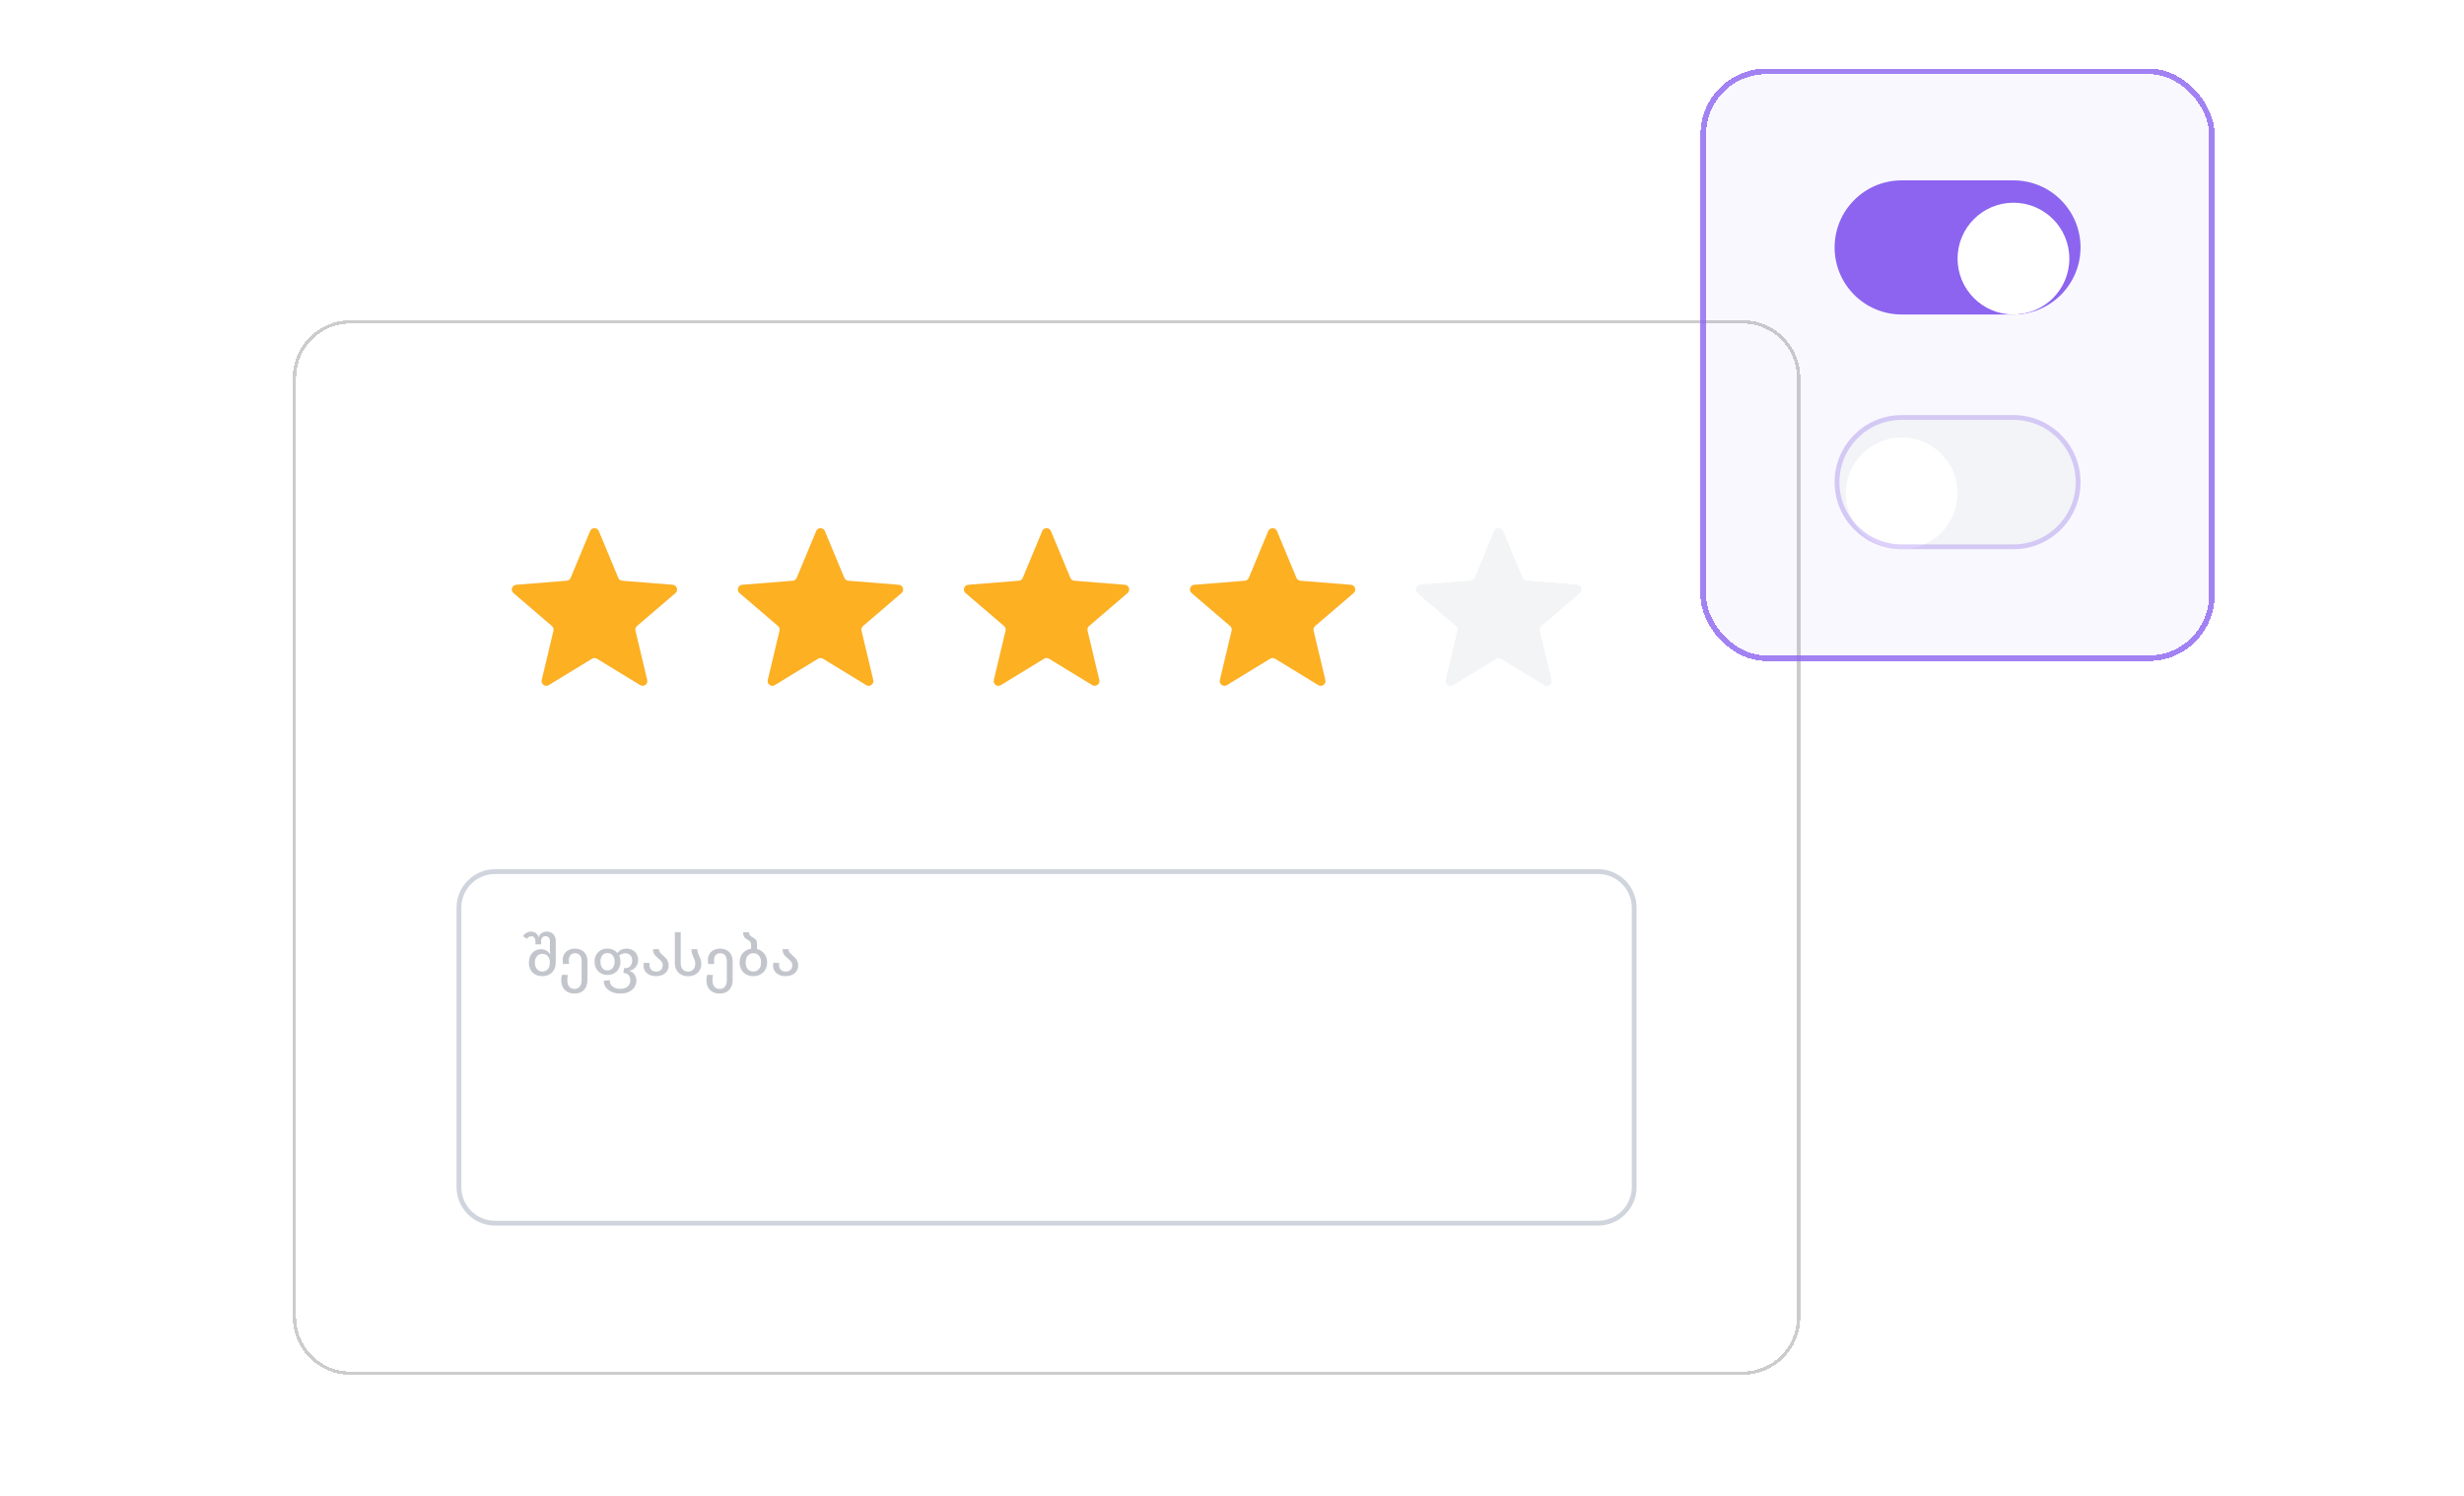 <svg width="369" height="224" viewBox="0 0 369 224" fill="none" xmlns="http://www.w3.org/2000/svg">
<g filter="url(#filter0_dd_956_40575)">
<path d="M43.844 43.836C43.844 39.056 47.719 35.181 52.5 35.181H260.959C265.739 35.181 269.615 39.056 269.615 43.836V184.492C269.615 189.273 265.739 193.148 260.959 193.148H52.5C47.719 193.148 43.844 189.273 43.844 184.492V43.836Z" fill="white" shape-rendering="crispEdges"/>
<path d="M52.5 35.431H260.959C265.601 35.431 269.365 39.194 269.365 43.836V184.492C269.365 189.135 265.601 192.898 260.959 192.898H52.5C47.858 192.898 44.094 189.134 44.094 184.492V43.836C44.094 39.194 47.858 35.431 52.5 35.431Z" stroke="black" stroke-opacity="0.2" stroke-width="0.5" shape-rendering="crispEdges"/>
<g clip-path="url(#clip0_956_40575)">
<path d="M88.375 66.771C88.616 66.192 89.436 66.192 89.677 66.771L92.591 73.778C92.693 74.022 92.923 74.189 93.186 74.21L100.75 74.816C101.376 74.866 101.629 75.647 101.153 76.055L95.39 80.991C95.189 81.163 95.101 81.433 95.163 81.691L96.923 89.072C97.069 89.682 96.405 90.165 95.87 89.838L89.394 85.882C89.168 85.744 88.884 85.744 88.659 85.882L82.183 89.838C81.647 90.165 80.983 89.682 81.129 89.072L82.89 81.691C82.951 81.433 82.863 81.163 82.662 80.991L76.899 76.055C76.423 75.647 76.676 74.866 77.302 74.816L84.866 74.21C85.129 74.189 85.359 74.022 85.461 73.778L88.375 66.771Z" fill="#F2F4F7"/>
<g clip-path="url(#clip1_956_40575)">
<path d="M88.375 66.771C88.616 66.192 89.436 66.192 89.677 66.771L92.591 73.778C92.693 74.022 92.923 74.189 93.186 74.21L100.75 74.816C101.376 74.866 101.629 75.647 101.153 76.055L95.39 80.991C95.189 81.163 95.101 81.433 95.163 81.691L96.923 89.072C97.069 89.682 96.405 90.165 95.87 89.838L89.394 85.882C89.168 85.744 88.884 85.744 88.659 85.882L82.183 89.838C81.647 90.165 80.983 89.682 81.129 89.072L82.89 81.691C82.951 81.433 82.863 81.163 82.662 80.991L76.899 76.055C76.423 75.647 76.676 74.866 77.302 74.816L84.866 74.21C85.129 74.189 85.359 74.022 85.461 73.778L88.375 66.771Z" fill="#FDB022"/>
</g>
</g>
<g clip-path="url(#clip2_956_40575)">
<path d="M122.227 66.771C122.468 66.192 123.288 66.192 123.529 66.771L126.443 73.778C126.545 74.022 126.774 74.189 127.038 74.21L134.602 74.816C135.228 74.866 135.481 75.647 135.005 76.055L129.242 80.991C129.041 81.163 128.953 81.433 129.014 81.691L130.775 89.072C130.921 89.682 130.257 90.165 129.722 89.838L123.246 85.882C123.02 85.744 122.736 85.744 122.51 85.882L116.034 89.838C115.499 90.165 114.835 89.682 114.981 89.072L116.741 81.691C116.803 81.433 116.715 81.163 116.514 80.991L110.751 76.055C110.275 75.647 110.528 74.866 111.153 74.816L118.718 74.21C118.981 74.189 119.211 74.022 119.313 73.778L122.227 66.771Z" fill="#F2F4F7"/>
<g clip-path="url(#clip3_956_40575)">
<path d="M122.227 66.771C122.468 66.192 123.288 66.192 123.529 66.771L126.443 73.778C126.545 74.022 126.774 74.189 127.038 74.21L134.602 74.816C135.228 74.866 135.481 75.647 135.005 76.055L129.242 80.991C129.041 81.163 128.953 81.433 129.014 81.691L130.775 89.072C130.921 89.682 130.257 90.165 129.722 89.838L123.246 85.882C123.02 85.744 122.736 85.744 122.51 85.882L116.034 89.838C115.499 90.165 114.835 89.682 114.981 89.072L116.741 81.691C116.803 81.433 116.715 81.163 116.514 80.991L110.751 76.055C110.275 75.647 110.528 74.866 111.153 74.816L118.718 74.21C118.981 74.189 119.211 74.022 119.313 73.778L122.227 66.771Z" fill="#FDB022"/>
</g>
</g>
<g clip-path="url(#clip4_956_40575)">
<path d="M156.079 66.771C156.32 66.192 157.14 66.192 157.381 66.771L160.295 73.778C160.397 74.022 160.626 74.189 160.89 74.21L168.454 74.816C169.08 74.866 169.333 75.647 168.857 76.055L163.094 80.991C162.893 81.163 162.805 81.433 162.866 81.691L164.627 89.072C164.773 89.682 164.109 90.165 163.573 89.838L157.097 85.882C156.872 85.744 156.588 85.744 156.362 85.882L149.886 89.838C149.351 90.165 148.687 89.682 148.833 89.072L150.593 81.691C150.655 81.433 150.567 81.163 150.366 80.991L144.603 76.055C144.127 75.647 144.38 74.866 145.005 74.816L152.57 74.21C152.833 74.189 153.063 74.022 153.164 73.778L156.079 66.771Z" fill="#F2F4F7"/>
<g clip-path="url(#clip5_956_40575)">
<path d="M156.079 66.771C156.32 66.192 157.14 66.192 157.381 66.771L160.295 73.778C160.397 74.022 160.626 74.189 160.89 74.21L168.454 74.816C169.08 74.866 169.333 75.647 168.857 76.055L163.094 80.991C162.893 81.163 162.805 81.433 162.866 81.691L164.627 89.072C164.773 89.682 164.109 90.165 163.573 89.838L157.097 85.882C156.872 85.744 156.588 85.744 156.362 85.882L149.886 89.838C149.351 90.165 148.687 89.682 148.833 89.072L150.593 81.691C150.655 81.433 150.567 81.163 150.366 80.991L144.603 76.055C144.127 75.647 144.38 74.866 145.005 74.816L152.57 74.21C152.833 74.189 153.063 74.022 153.164 73.778L156.079 66.771Z" fill="#FDB022"/>
</g>
</g>
<g clip-path="url(#clip6_956_40575)">
<path d="M189.93 66.771C190.171 66.192 190.992 66.192 191.233 66.771L194.147 73.778C194.249 74.022 194.478 74.189 194.742 74.21L202.306 74.816C202.931 74.866 203.185 75.647 202.708 76.055L196.945 80.991C196.745 81.163 196.657 81.433 196.718 81.691L198.479 89.072C198.624 89.682 197.961 90.165 197.425 89.838L190.949 85.882C190.724 85.744 190.44 85.744 190.214 85.882L183.738 89.838C183.203 90.165 182.539 89.682 182.684 89.072L184.445 81.691C184.506 81.433 184.419 81.163 184.218 80.991L178.455 76.055C177.978 75.647 178.232 74.866 178.857 74.816L186.421 74.21C186.685 74.189 186.915 74.022 187.016 73.778L189.93 66.771Z" fill="#F2F4F7"/>
<g clip-path="url(#clip7_956_40575)">
<path d="M189.93 66.771C190.171 66.192 190.992 66.192 191.233 66.771L194.147 73.778C194.249 74.022 194.478 74.189 194.742 74.21L202.306 74.816C202.931 74.866 203.185 75.647 202.708 76.055L196.945 80.991C196.745 81.163 196.657 81.433 196.718 81.691L198.479 89.072C198.624 89.682 197.961 90.165 197.425 89.838L190.949 85.882C190.724 85.744 190.44 85.744 190.214 85.882L183.738 89.838C183.203 90.165 182.539 89.682 182.684 89.072L184.445 81.691C184.506 81.433 184.419 81.163 184.218 80.991L178.455 76.055C177.978 75.647 178.232 74.866 178.857 74.816L186.421 74.21C186.685 74.189 186.915 74.022 187.016 73.778L189.93 66.771Z" fill="#FDB022"/>
</g>
</g>
<g clip-path="url(#clip8_956_40575)">
<path d="M223.782 66.771C224.023 66.192 224.844 66.192 225.085 66.771L227.999 73.778C228.101 74.022 228.33 74.189 228.594 74.21L236.158 74.816C236.783 74.866 237.037 75.647 236.56 76.055L230.797 80.991C230.596 81.163 230.509 81.433 230.57 81.691L232.331 89.072C232.476 89.682 231.813 90.165 231.277 89.838L224.801 85.882C224.575 85.744 224.292 85.744 224.066 85.882L217.59 89.838C217.055 90.165 216.391 89.682 216.536 89.072L218.297 81.691C218.358 81.433 218.271 81.163 218.07 80.991L212.307 76.055C211.83 75.647 212.084 74.866 212.709 74.816L220.273 74.21C220.537 74.189 220.767 74.022 220.868 73.778L223.782 66.771Z" fill="#F2F4F7"/>
<g clip-path="url(#clip9_956_40575)">
<path d="M223.782 66.771C224.023 66.192 224.844 66.192 225.085 66.771L227.999 73.778C228.101 74.022 228.33 74.189 228.594 74.21L236.158 74.816C236.783 74.866 237.037 75.647 236.56 76.055L230.797 80.991C230.596 81.163 230.509 81.433 230.57 81.691L232.331 89.072C232.476 89.682 231.813 90.165 231.277 89.838L224.801 85.882C224.575 85.744 224.292 85.744 224.066 85.882L217.59 89.838C217.055 90.165 216.391 89.682 216.536 89.072L218.297 81.691C218.358 81.433 218.271 81.163 218.07 80.991L212.307 76.055C211.83 75.647 212.084 74.866 212.709 74.816L220.273 74.21C220.537 74.189 220.767 74.022 220.868 73.778L223.782 66.771Z" fill="#F3F4F5"/>
</g>
</g>
<g filter="url(#filter1_d_956_40575)">
<path d="M68.369 122.459C68.369 119.272 70.953 116.688 74.14 116.688H239.32C242.507 116.688 245.091 119.272 245.091 122.459V164.295C245.091 167.482 242.507 170.066 239.32 170.066H74.14C70.953 170.066 68.369 167.482 68.369 164.295V122.459Z" fill="white"/>
<path d="M74.14 117.049H239.32C242.308 117.049 244.73 119.471 244.73 122.459V164.295C244.73 167.283 242.308 169.705 239.32 169.705H74.14C71.152 169.705 68.73 167.283 68.73 164.295V122.459C68.73 119.471 71.152 117.049 74.14 117.049Z" stroke="#D0D5DD" stroke-width="0.721"/>
<path d="M81.203 132.709C80.799 132.709 80.444 132.623 80.138 132.45C79.838 132.277 79.607 132.037 79.446 131.731C79.284 131.425 79.204 131.079 79.204 130.693C79.204 130.306 79.278 129.96 79.429 129.654C79.584 129.348 79.798 129.109 80.069 128.935C80.346 128.762 80.661 128.676 81.013 128.676C81.307 128.676 81.569 128.739 81.8 128.866C82.037 128.993 82.219 129.169 82.346 129.394H82.406C82.371 129.169 82.354 128.944 82.354 128.719L82.363 127.481C82.363 127.239 82.299 127.051 82.172 126.919C82.051 126.786 81.893 126.72 81.696 126.72C81.5 126.72 81.341 126.789 81.22 126.927C81.099 127.06 81.038 127.233 81.038 127.447V127.949H80.182V127.447C80.182 127.239 80.127 127.069 80.017 126.936C79.913 126.803 79.772 126.737 79.593 126.737C79.299 126.737 79.068 126.867 78.901 127.126L78.321 126.72C78.459 126.5 78.635 126.333 78.849 126.218C79.062 126.096 79.299 126.036 79.558 126.036C79.806 126.036 80.029 126.105 80.225 126.244C80.421 126.382 80.557 126.581 80.632 126.841H80.692C80.773 126.581 80.92 126.382 81.134 126.244C81.347 126.105 81.598 126.036 81.887 126.036C82.291 126.036 82.614 126.163 82.856 126.417C83.104 126.665 83.228 126.991 83.228 127.395V130.701C83.228 131.088 83.145 131.434 82.977 131.74C82.816 132.04 82.582 132.277 82.276 132.45C81.971 132.623 81.613 132.709 81.203 132.709ZM80.104 130.701C80.104 131.099 80.208 131.42 80.415 131.662C80.623 131.899 80.888 132.017 81.212 132.017C81.546 132.017 81.817 131.904 82.025 131.679C82.233 131.454 82.337 131.166 82.337 130.814V130.589C82.337 130.208 82.233 129.911 82.025 129.697C81.817 129.478 81.546 129.368 81.212 129.368C80.877 129.368 80.609 129.489 80.407 129.732C80.205 129.968 80.104 130.292 80.104 130.701ZM86.031 135.315C85.61 135.315 85.249 135.228 84.949 135.055C84.655 134.882 84.43 134.642 84.274 134.337C84.124 134.037 84.049 133.693 84.049 133.307C84.049 133.03 84.089 132.761 84.17 132.502L85.053 132.536C84.989 132.761 84.958 132.998 84.958 133.246C84.958 133.69 85.05 134.031 85.235 134.267C85.425 134.504 85.693 134.622 86.04 134.622C86.38 134.622 86.643 134.504 86.827 134.267C87.012 134.031 87.104 133.696 87.104 133.263V130.502C87.104 130.069 87.012 129.758 86.827 129.567C86.648 129.371 86.412 129.273 86.118 129.273C85.835 129.273 85.607 129.365 85.434 129.55C85.266 129.735 85.183 130.012 85.183 130.381C85.183 130.502 85.2 130.667 85.235 130.874L84.326 130.9C84.285 130.716 84.265 130.525 84.265 130.329C84.265 129.971 84.343 129.663 84.499 129.403C84.66 129.137 84.88 128.935 85.157 128.797C85.434 128.653 85.748 128.581 86.1 128.581C86.666 128.581 87.119 128.748 87.459 129.083C87.805 129.417 87.978 129.885 87.978 130.485V133.272C87.978 133.889 87.811 134.383 87.476 134.752C87.142 135.127 86.66 135.315 86.031 135.315ZM92.914 135.315C92.412 135.315 91.97 135.228 91.589 135.055C91.214 134.888 90.923 134.657 90.715 134.363C90.513 134.068 90.412 133.745 90.412 133.393L91.312 133.307C91.312 133.711 91.457 134.028 91.745 134.259C92.034 134.495 92.42 134.614 92.905 134.614C93.373 134.614 93.736 134.495 93.996 134.259C94.261 134.022 94.394 133.719 94.394 133.35C94.394 133.038 94.319 132.787 94.169 132.597C94.019 132.401 93.82 132.288 93.572 132.259L93.364 132.225L93.442 131.515H93.632C93.955 131.515 94.209 131.405 94.394 131.186C94.579 130.967 94.671 130.701 94.671 130.39C94.671 130.043 94.576 129.772 94.385 129.576C94.195 129.38 93.95 129.282 93.65 129.282C93.28 129.282 92.974 129.403 92.732 129.645C92.859 129.899 92.922 130.196 92.922 130.537C92.922 130.923 92.839 131.27 92.671 131.575C92.504 131.876 92.273 132.109 91.979 132.277C91.685 132.444 91.353 132.528 90.984 132.528C90.608 132.528 90.274 132.444 89.979 132.277C89.685 132.109 89.454 131.876 89.287 131.575C89.12 131.27 89.036 130.923 89.036 130.537C89.036 130.15 89.117 129.81 89.278 129.515C89.446 129.215 89.674 128.985 89.962 128.823C90.256 128.661 90.588 128.581 90.957 128.581C91.269 128.581 91.552 128.638 91.806 128.754C92.06 128.863 92.264 129.019 92.42 129.221H92.472C92.807 128.794 93.269 128.581 93.857 128.581C94.163 128.581 94.446 128.653 94.706 128.797C94.971 128.935 95.181 129.137 95.337 129.403C95.493 129.663 95.571 129.965 95.571 130.312C95.571 130.681 95.456 131.016 95.225 131.316C95 131.61 94.682 131.801 94.273 131.887V131.939C94.59 132.02 94.841 132.19 95.026 132.45C95.21 132.709 95.303 133.021 95.303 133.385C95.303 133.742 95.207 134.065 95.017 134.354C94.827 134.648 94.55 134.882 94.186 135.055C93.823 135.228 93.398 135.315 92.914 135.315ZM89.919 130.537C89.919 130.935 90.014 131.255 90.204 131.498C90.401 131.734 90.657 131.852 90.975 131.852C91.292 131.852 91.549 131.734 91.745 131.498C91.941 131.255 92.04 130.932 92.04 130.528C92.04 130.13 91.941 129.818 91.745 129.593C91.555 129.362 91.298 129.247 90.975 129.247C90.657 129.247 90.401 129.362 90.204 129.593C90.014 129.824 89.919 130.139 89.919 130.537ZM98.692 128.667C98.686 128.852 98.732 129.01 98.83 129.143C98.934 129.27 99.09 129.426 99.298 129.611C99.477 129.766 99.621 129.905 99.731 130.026C99.846 130.141 99.941 130.292 100.016 130.476C100.097 130.655 100.137 130.869 100.137 131.117C100.137 131.44 100.054 131.723 99.886 131.965C99.719 132.202 99.491 132.386 99.203 132.519C98.914 132.646 98.597 132.709 98.25 132.709C97.898 132.709 97.578 132.646 97.29 132.519C97.007 132.392 96.782 132.207 96.614 131.965C96.453 131.723 96.372 131.437 96.372 131.108C96.372 130.958 96.392 130.822 96.433 130.701L97.298 130.736C97.281 130.822 97.272 130.921 97.272 131.03C97.272 131.336 97.362 131.578 97.541 131.757C97.719 131.936 97.956 132.026 98.25 132.026C98.545 132.026 98.784 131.942 98.969 131.775C99.153 131.607 99.246 131.379 99.246 131.091C99.246 130.866 99.188 130.681 99.073 130.537C98.963 130.387 98.793 130.219 98.562 130.035C98.383 129.885 98.242 129.755 98.138 129.645C98.034 129.536 97.947 129.4 97.878 129.238C97.815 129.077 97.789 128.886 97.8 128.667H98.692ZM103.043 132.718C102.639 132.718 102.287 132.634 101.987 132.467C101.687 132.3 101.456 132.066 101.295 131.766C101.139 131.466 101.061 131.12 101.061 130.727V126.131H101.944V130.77C101.944 131.163 102.045 131.472 102.247 131.697C102.449 131.916 102.711 132.026 103.034 132.026C103.352 132.026 103.611 131.919 103.813 131.705C104.015 131.486 104.116 131.209 104.116 130.874C104.116 130.672 104.093 130.499 104.047 130.355C104.001 130.211 103.932 130.043 103.839 129.853C103.741 129.639 103.666 129.449 103.614 129.282C103.568 129.114 103.551 128.909 103.562 128.667H104.445C104.439 128.863 104.46 129.036 104.506 129.186C104.552 129.331 104.621 129.495 104.714 129.68C104.817 129.893 104.895 130.09 104.947 130.268C104.999 130.447 105.025 130.667 105.025 130.926C105.025 131.249 104.944 131.547 104.783 131.818C104.627 132.089 104.399 132.308 104.099 132.476C103.799 132.637 103.447 132.718 103.043 132.718ZM107.772 135.315C107.35 135.315 106.99 135.228 106.69 135.055C106.395 134.882 106.17 134.642 106.015 134.337C105.865 134.037 105.79 133.693 105.79 133.307C105.79 133.03 105.83 132.761 105.911 132.502L106.794 132.536C106.73 132.761 106.698 132.998 106.698 133.246C106.698 133.69 106.791 134.031 106.975 134.267C107.166 134.504 107.434 134.622 107.78 134.622C108.121 134.622 108.383 134.504 108.568 134.267C108.753 134.031 108.845 133.696 108.845 133.263V130.502C108.845 130.069 108.753 129.758 108.568 129.567C108.389 129.371 108.153 129.273 107.858 129.273C107.576 129.273 107.348 129.365 107.174 129.55C107.007 129.735 106.923 130.012 106.923 130.381C106.923 130.502 106.941 130.667 106.975 130.874L106.067 130.9C106.026 130.716 106.006 130.525 106.006 130.329C106.006 129.971 106.084 129.663 106.24 129.403C106.401 129.137 106.62 128.935 106.897 128.797C107.174 128.653 107.489 128.581 107.841 128.581C108.406 128.581 108.859 128.748 109.2 129.083C109.546 129.417 109.719 129.885 109.719 130.485V133.272C109.719 133.889 109.552 134.383 109.217 134.752C108.883 135.127 108.401 135.315 107.772 135.315ZM112.821 132.709C112.429 132.709 112.077 132.626 111.765 132.458C111.453 132.285 111.208 132.043 111.029 131.731C110.85 131.42 110.761 131.059 110.761 130.649C110.761 130.095 110.92 129.634 111.237 129.264C111.56 128.895 111.976 128.676 112.483 128.607V127.923C112.483 127.767 112.443 127.646 112.362 127.559C112.281 127.473 112.154 127.377 111.981 127.274C111.825 127.181 111.701 127.098 111.609 127.023C111.517 126.942 111.439 126.829 111.375 126.685C111.318 126.541 111.292 126.356 111.297 126.131H112.172C112.166 126.321 112.209 126.471 112.302 126.581C112.4 126.685 112.544 126.792 112.734 126.901C112.942 127.023 113.098 127.144 113.202 127.265C113.306 127.386 113.358 127.559 113.358 127.784V128.641C113.813 128.751 114.18 128.985 114.457 129.342C114.74 129.694 114.881 130.13 114.881 130.649C114.881 131.059 114.792 131.42 114.613 131.731C114.434 132.043 114.186 132.285 113.868 132.458C113.557 132.626 113.208 132.709 112.821 132.709ZM111.67 130.649C111.67 131.076 111.774 131.411 111.981 131.653C112.195 131.896 112.475 132.017 112.821 132.017C113.161 132.017 113.438 131.896 113.652 131.653C113.865 131.411 113.972 131.076 113.972 130.649C113.972 130.222 113.865 129.888 113.652 129.645C113.438 129.397 113.161 129.273 112.821 129.273C112.475 129.273 112.195 129.397 111.981 129.645C111.774 129.888 111.67 130.222 111.67 130.649ZM118.091 128.667C118.085 128.852 118.131 129.01 118.23 129.143C118.333 129.27 118.489 129.426 118.697 129.611C118.876 129.766 119.02 129.905 119.13 130.026C119.245 130.141 119.34 130.292 119.415 130.476C119.496 130.655 119.537 130.869 119.537 131.117C119.537 131.44 119.453 131.723 119.286 131.965C119.118 132.202 118.89 132.386 118.602 132.519C118.313 132.646 117.996 132.709 117.65 132.709C117.298 132.709 116.977 132.646 116.689 132.519C116.406 132.392 116.181 132.207 116.014 131.965C115.852 131.723 115.771 131.437 115.771 131.108C115.771 130.958 115.792 130.822 115.832 130.701L116.698 130.736C116.68 130.822 116.672 130.921 116.672 131.03C116.672 131.336 116.761 131.578 116.94 131.757C117.119 131.936 117.355 132.026 117.65 132.026C117.944 132.026 118.183 131.942 118.368 131.775C118.553 131.607 118.645 131.379 118.645 131.091C118.645 130.866 118.587 130.681 118.472 130.537C118.362 130.387 118.192 130.219 117.961 130.035C117.782 129.885 117.641 129.755 117.537 129.645C117.433 129.536 117.347 129.4 117.277 129.238C117.214 129.077 117.188 128.886 117.2 128.667H118.091Z" fill="#344054" fill-opacity="0.3"/>
</g>
</g>
<g filter="url(#filter2_bd_956_40575)">
<rect x="256.631" y="6.328" width="77.003" height="88.721" rx="9.863" fill="#8C64F0" fill-opacity="0.05" shape-rendering="crispEdges"/>
<rect x="257.049" y="6.747" width="76.166" height="87.884" rx="9.444" stroke="#8C64F0" stroke-opacity="0.8" stroke-width="0.837" shape-rendering="crispEdges"/>
<g clip-path="url(#clip10_956_40575)">
<path d="M276.719 33.112C276.719 27.565 281.216 23.068 286.763 23.068H303.503C309.05 23.068 313.546 27.565 313.546 33.112V33.112C313.546 38.659 309.05 43.156 303.503 43.156H286.763C281.216 43.156 276.719 38.659 276.719 33.112V33.112Z" fill="#8C64F0"/>
<g filter="url(#filter3_dd_956_40575)">
<path d="M295.133 33.112C295.133 28.489 298.88 24.742 303.503 24.742V24.742C308.125 24.742 311.872 28.489 311.872 33.112V33.112C311.872 37.735 308.125 41.482 303.503 41.482V41.482C298.88 41.482 295.133 37.735 295.133 33.112V33.112Z" fill="white"/>
</g>
</g>
<g clip-path="url(#clip11_956_40575)">
<path d="M276.719 68.266C276.719 62.718 281.216 58.222 286.763 58.222H303.503C309.05 58.222 313.546 62.718 313.546 68.266V68.266C313.546 73.813 309.05 78.309 303.503 78.309H286.763C281.216 78.309 276.719 73.813 276.719 68.266V68.266Z" fill="#F2F4F7"/>
<g filter="url(#filter4_dd_956_40575)">
<path d="M278.393 68.266C278.393 63.643 282.14 59.896 286.763 59.896V59.896C291.385 59.896 295.133 63.643 295.133 68.266V68.266C295.133 72.888 291.385 76.636 286.763 76.636V76.636C282.14 76.636 278.393 72.888 278.393 68.266V68.266Z" fill="white"/>
</g>
</g>
<path d="M286.763 58.582H303.503C308.85 58.582 313.186 62.918 313.186 68.266C313.186 73.614 308.85 77.949 303.503 77.949H286.763C281.415 77.949 277.079 73.614 277.079 68.266C277.079 62.918 281.415 58.582 286.763 58.582Z" stroke="#8C64F0" stroke-opacity="0.3" stroke-width="0.721"/>
</g>
<defs>
<filter id="filter0_dd_956_40575" x="29.418" y="27.754" width="254.623" height="186.82" filterUnits="userSpaceOnUse" color-interpolation-filters="sRGB">
<feFlood flood-opacity="0" result="BackgroundImageFix"/>
<feColorMatrix in="SourceAlpha" type="matrix" values="0 0 0 0 0 0 0 0 0 0 0 0 0 0 0 0 0 0 127 0" result="hardAlpha"/>
<feMorphology radius="2.885" operator="erode" in="SourceAlpha" result="effect1_dropShadow_956_40575"/>
<feOffset dy="5.77"/>
<feGaussianBlur stdDeviation="2.885"/>
<feComposite in2="hardAlpha" operator="out"/>
<feColorMatrix type="matrix" values="0 0 0 0 0.063 0 0 0 0 0.094 0 0 0 0 0.157 0 0 0 0.03 0"/>
<feBlend mode="normal" in2="BackgroundImageFix" result="effect1_dropShadow_956_40575"/>
<feColorMatrix in="SourceAlpha" type="matrix" values="0 0 0 0 0 0 0 0 0 0 0 0 0 0 0 0 0 0 127 0" result="hardAlpha"/>
<feMorphology radius="2.885" operator="erode" in="SourceAlpha" result="effect2_dropShadow_956_40575"/>
<feOffset dy="7"/>
<feGaussianBlur stdDeviation="8.656"/>
<feComposite in2="hardAlpha" operator="out"/>
<feColorMatrix type="matrix" values="0 0 0 0 0.063 0 0 0 0 0.094 0 0 0 0 0.157 0 0 0 0.08 0"/>
<feBlend mode="normal" in2="effect1_dropShadow_956_40575" result="effect2_dropShadow_956_40575"/>
<feBlend mode="normal" in="SourceGraphic" in2="effect2_dropShadow_956_40575" result="shape"/>
</filter>
<filter id="filter1_d_956_40575" x="66.927" y="115.967" width="179.607" height="56.262" filterUnits="userSpaceOnUse" color-interpolation-filters="sRGB">
<feFlood flood-opacity="0" result="BackgroundImageFix"/>
<feColorMatrix in="SourceAlpha" type="matrix" values="0 0 0 0 0 0 0 0 0 0 0 0 0 0 0 0 0 0 127 0" result="hardAlpha"/>
<feOffset dy="0.721"/>
<feGaussianBlur stdDeviation="0.721"/>
<feComposite in2="hardAlpha" operator="out"/>
<feColorMatrix type="matrix" values="0 0 0 0 0.063 0 0 0 0 0.094 0 0 0 0 0.157 0 0 0 0.05 0"/>
<feBlend mode="normal" in2="BackgroundImageFix" result="effect1_dropShadow_956_40575"/>
<feBlend mode="normal" in="SourceGraphic" in2="effect1_dropShadow_956_40575" result="shape"/>
</filter>
<filter id="filter2_bd_956_40575" x="246.768" y="-2.042" width="95.236" height="108.927" filterUnits="userSpaceOnUse" color-interpolation-filters="sRGB">
<feFlood flood-opacity="0" result="BackgroundImageFix"/>
<feGaussianBlur in="BackgroundImageFix" stdDeviation="4.185"/>
<feComposite in2="SourceAlpha" operator="in" result="effect1_backgroundBlur_956_40575"/>
<feColorMatrix in="SourceAlpha" type="matrix" values="0 0 0 0 0 0 0 0 0 0 0 0 0 0 0 0 0 0 127 0" result="hardAlpha"/>
<feOffset dx="-1.973" dy="3.945"/>
<feGaussianBlur stdDeviation="3.945"/>
<feComposite in2="hardAlpha" operator="out"/>
<feColorMatrix type="matrix" values="0 0 0 0 0.302 0 0 0 0 0.408 0 0 0 0 0.529 0 0 0 0.12 0"/>
<feBlend mode="normal" in2="effect1_backgroundBlur_956_40575" result="effect2_dropShadow_956_40575"/>
<feBlend mode="normal" in="SourceGraphic" in2="effect2_dropShadow_956_40575" result="shape"/>
</filter>
<filter id="filter3_dd_956_40575" x="292.622" y="23.068" width="21.762" height="21.762" filterUnits="userSpaceOnUse" color-interpolation-filters="sRGB">
<feFlood flood-opacity="0" result="BackgroundImageFix"/>
<feColorMatrix in="SourceAlpha" type="matrix" values="0 0 0 0 0 0 0 0 0 0 0 0 0 0 0 0 0 0 127 0" result="hardAlpha"/>
<feOffset dy="0.837"/>
<feGaussianBlur stdDeviation="0.837"/>
<feComposite in2="hardAlpha" operator="out"/>
<feColorMatrix type="matrix" values="0 0 0 0 0.063 0 0 0 0 0.094 0 0 0 0 0.157 0 0 0 0.06 0"/>
<feBlend mode="normal" in2="BackgroundImageFix" result="effect1_dropShadow_956_40575"/>
<feColorMatrix in="SourceAlpha" type="matrix" values="0 0 0 0 0 0 0 0 0 0 0 0 0 0 0 0 0 0 127 0" result="hardAlpha"/>
<feOffset dy="0.837"/>
<feGaussianBlur stdDeviation="1.255"/>
<feComposite in2="hardAlpha" operator="out"/>
<feColorMatrix type="matrix" values="0 0 0 0 0.063 0 0 0 0 0.094 0 0 0 0 0.157 0 0 0 0.1 0"/>
<feBlend mode="normal" in2="effect1_dropShadow_956_40575" result="effect2_dropShadow_956_40575"/>
<feBlend mode="normal" in="SourceGraphic" in2="effect2_dropShadow_956_40575" result="shape"/>
</filter>
<filter id="filter4_dd_956_40575" x="275.882" y="58.222" width="21.762" height="21.762" filterUnits="userSpaceOnUse" color-interpolation-filters="sRGB">
<feFlood flood-opacity="0" result="BackgroundImageFix"/>
<feColorMatrix in="SourceAlpha" type="matrix" values="0 0 0 0 0 0 0 0 0 0 0 0 0 0 0 0 0 0 127 0" result="hardAlpha"/>
<feOffset dy="0.837"/>
<feGaussianBlur stdDeviation="0.837"/>
<feComposite in2="hardAlpha" operator="out"/>
<feColorMatrix type="matrix" values="0 0 0 0 0.063 0 0 0 0 0.094 0 0 0 0 0.157 0 0 0 0.06 0"/>
<feBlend mode="normal" in2="BackgroundImageFix" result="effect1_dropShadow_956_40575"/>
<feColorMatrix in="SourceAlpha" type="matrix" values="0 0 0 0 0 0 0 0 0 0 0 0 0 0 0 0 0 0 127 0" result="hardAlpha"/>
<feOffset dy="0.837"/>
<feGaussianBlur stdDeviation="1.255"/>
<feComposite in2="hardAlpha" operator="out"/>
<feColorMatrix type="matrix" values="0 0 0 0 0.063 0 0 0 0 0.094 0 0 0 0 0.157 0 0 0 0.1 0"/>
<feBlend mode="normal" in2="effect1_dropShadow_956_40575" result="effect2_dropShadow_956_40575"/>
<feBlend mode="normal" in="SourceGraphic" in2="effect2_dropShadow_956_40575" result="shape"/>
</filter>
<clipPath id="clip0_956_40575">
<rect width="28.21" height="28.21" fill="white" transform="translate(74.921 64.5)"/>
</clipPath>
<clipPath id="clip1_956_40575">
<rect width="28.21" height="28.21" fill="white" transform="translate(74.921 64.5)"/>
</clipPath>
<clipPath id="clip2_956_40575">
<rect width="28.21" height="28.21" fill="white" transform="translate(108.773 64.5)"/>
</clipPath>
<clipPath id="clip3_956_40575">
<rect width="28.21" height="28.21" fill="white" transform="translate(108.773 64.5)"/>
</clipPath>
<clipPath id="clip4_956_40575">
<rect width="28.21" height="28.21" fill="white" transform="translate(142.625 64.5)"/>
</clipPath>
<clipPath id="clip5_956_40575">
<rect width="28.21" height="28.21" fill="white" transform="translate(142.625 64.5)"/>
</clipPath>
<clipPath id="clip6_956_40575">
<rect width="28.21" height="28.21" fill="white" transform="translate(176.477 64.5)"/>
</clipPath>
<clipPath id="clip7_956_40575">
<rect width="28.21" height="28.21" fill="white" transform="translate(176.477 64.5)"/>
</clipPath>
<clipPath id="clip8_956_40575">
<rect width="28.21" height="28.21" fill="white" transform="translate(210.329 64.5)"/>
</clipPath>
<clipPath id="clip9_956_40575">
<rect width="28.21" height="28.21" fill="white" transform="translate(210.329 64.5)"/>
</clipPath>
<clipPath id="clip10_956_40575">
<path d="M276.719 33.112C276.719 27.565 281.216 23.068 286.763 23.068H303.503C309.05 23.068 313.546 27.565 313.546 33.112V33.112C313.546 38.659 309.05 43.156 303.503 43.156H286.763C281.216 43.156 276.719 38.659 276.719 33.112V33.112Z" fill="white"/>
</clipPath>
<clipPath id="clip11_956_40575">
<path d="M276.719 68.266C276.719 62.718 281.216 58.222 286.763 58.222H303.503C309.05 58.222 313.546 62.718 313.546 68.266V68.266C313.546 73.813 309.05 78.309 303.503 78.309H286.763C281.216 78.309 276.719 73.813 276.719 68.266V68.266Z" fill="white"/>
</clipPath>
</defs>
</svg>
